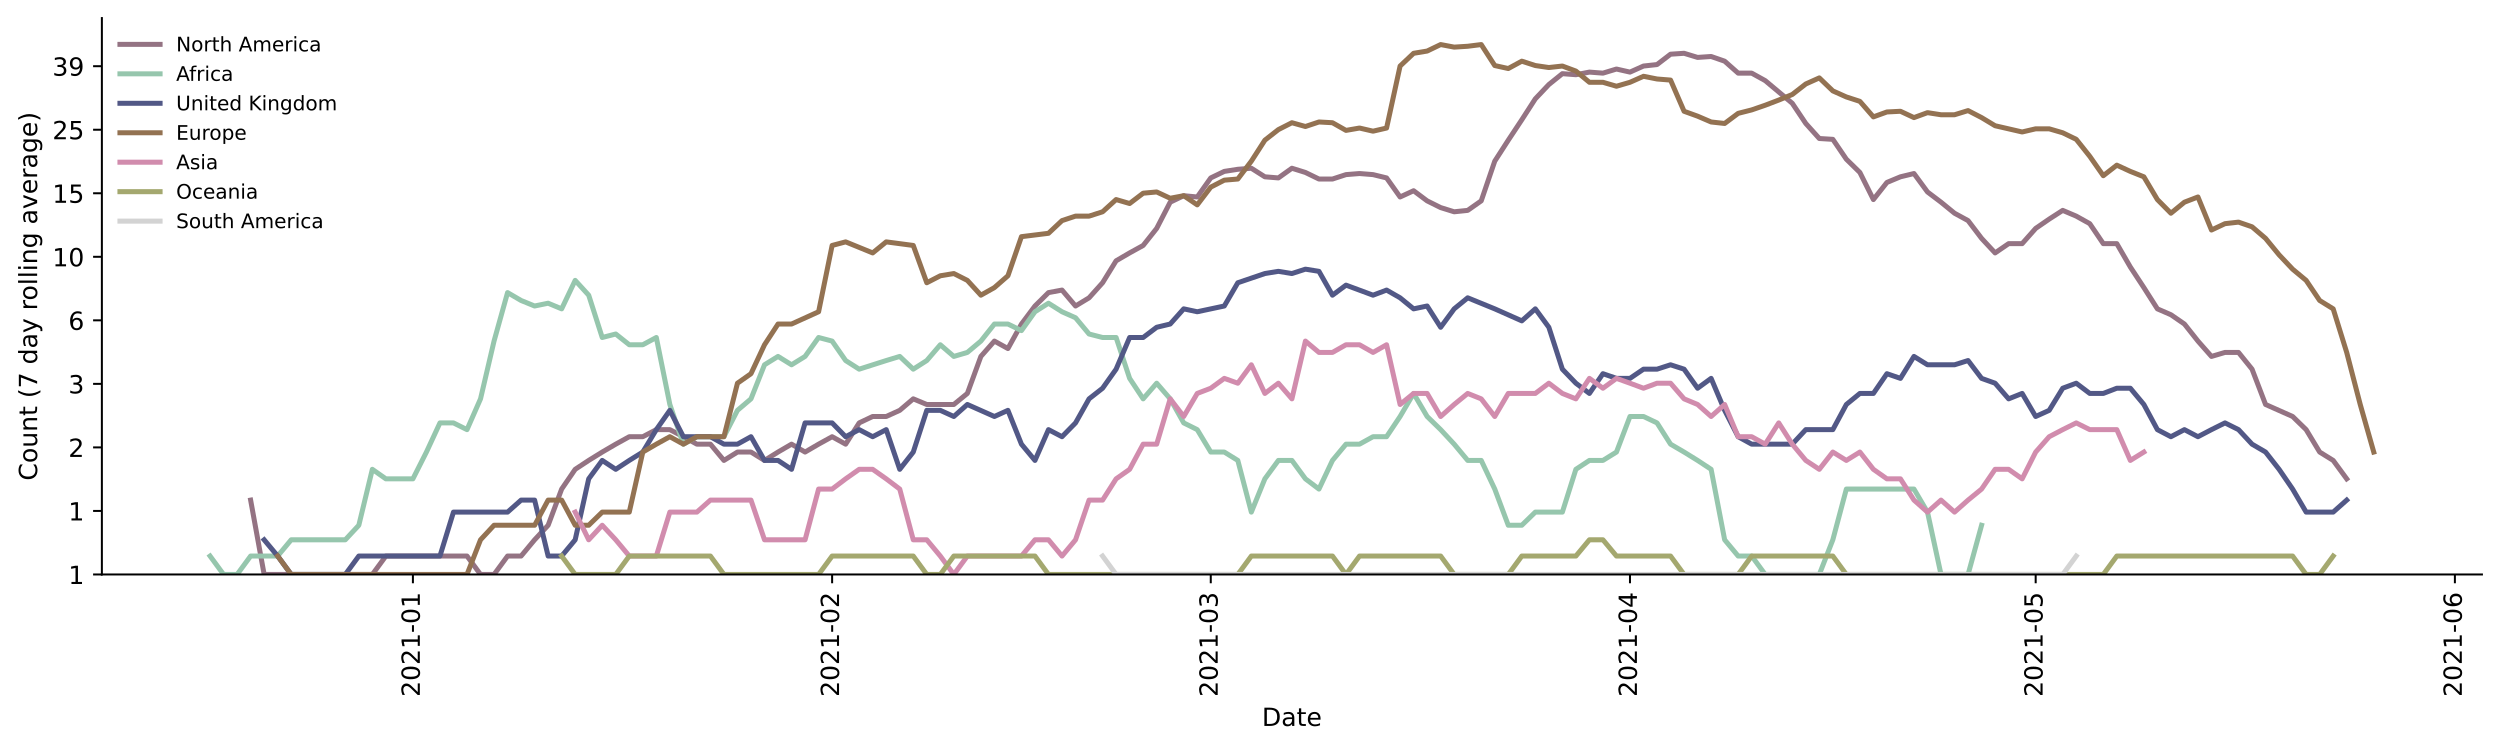 <?xml version="1.0" encoding="utf-8" standalone="no"?>
<!DOCTYPE svg PUBLIC "-//W3C//DTD SVG 1.1//EN"
  "http://www.w3.org/Graphics/SVG/1.1/DTD/svg11.dtd">
<!-- Created with matplotlib (https://matplotlib.org/) -->
<svg height="298.621pt" version="1.1" viewBox="0 0 996.403 298.621" width="996.403pt" xmlns="http://www.w3.org/2000/svg" xmlns:xlink="http://www.w3.org/1999/xlink">
 <defs>
  <style type="text/css">*{stroke-linecap:butt;stroke-linejoin:round;}</style>
 </defs>
 <g id="figure_1">
  <g id="patch_1">
   <path d="M 0 298.621 
L 996.403 298.621 
L 996.403 0 
L 0 0 
z
" style="fill:#ffffff;"/>
  </g>
  <g id="axes_1">
   <g id="patch_2">
    <path d="M 40.603 228.96 
L 989.203 228.96 
L 989.203 7.2 
L 40.603 7.2 
z
" style="fill:#ffffff;"/>
   </g>
   <g id="matplotlib.axis_1">
    <g id="xtick_1">
     <g id="line2d_1">
      <defs>
       <path d="M 0 0 
L 0 3.5 
" id="m16126cf7ef" style="stroke:#000000;stroke-width:0.8;"/>
      </defs>
      <g>
       <use style="stroke:#000000;stroke-width:0.8;" x="164.568" xlink:href="#m16126cf7ef" y="228.96"/>
      </g>
     </g>
     <g id="text_1">
      <!-- 2021-01 -->
      <g transform="translate(167.327 277.743)rotate(-90)scale(0.1 -0.1)">
       <defs>
        <path d="M 19.188 8.297 
L 53.609 8.297 
L 53.609 0 
L 7.328 0 
L 7.328 8.297 
Q 12.938 14.109 22.625 23.891 
Q 32.328 33.688 34.812 36.531 
Q 39.547 41.844 41.422 45.531 
Q 43.312 49.219 43.312 52.781 
Q 43.312 58.594 39.234 62.25 
Q 35.156 65.922 28.609 65.922 
Q 23.969 65.922 18.812 64.312 
Q 13.672 62.703 7.812 59.422 
L 7.812 69.391 
Q 13.766 71.781 18.938 73 
Q 24.125 74.219 28.422 74.219 
Q 39.75 74.219 46.484 68.547 
Q 53.219 62.891 53.219 53.422 
Q 53.219 48.922 51.531 44.891 
Q 49.859 40.875 45.406 35.406 
Q 44.188 33.984 37.641 27.219 
Q 31.109 20.453 19.188 8.297 
z
" id="DejaVuSans-50"/>
        <path d="M 31.781 66.406 
Q 24.172 66.406 20.328 58.906 
Q 16.5 51.422 16.5 36.375 
Q 16.5 21.391 20.328 13.891 
Q 24.172 6.391 31.781 6.391 
Q 39.453 6.391 43.281 13.891 
Q 47.125 21.391 47.125 36.375 
Q 47.125 51.422 43.281 58.906 
Q 39.453 66.406 31.781 66.406 
z
M 31.781 74.219 
Q 44.047 74.219 50.516 64.516 
Q 56.984 54.828 56.984 36.375 
Q 56.984 17.969 50.516 8.266 
Q 44.047 -1.422 31.781 -1.422 
Q 19.531 -1.422 13.062 8.266 
Q 6.594 17.969 6.594 36.375 
Q 6.594 54.828 13.062 64.516 
Q 19.531 74.219 31.781 74.219 
z
" id="DejaVuSans-48"/>
        <path d="M 12.406 8.297 
L 28.516 8.297 
L 28.516 63.922 
L 10.984 60.406 
L 10.984 69.391 
L 28.422 72.906 
L 38.281 72.906 
L 38.281 8.297 
L 54.391 8.297 
L 54.391 0 
L 12.406 0 
z
" id="DejaVuSans-49"/>
        <path d="M 4.891 31.391 
L 31.203 31.391 
L 31.203 23.391 
L 4.891 23.391 
z
" id="DejaVuSans-45"/>
       </defs>
       <use xlink:href="#DejaVuSans-50"/>
       <use x="63.623" xlink:href="#DejaVuSans-48"/>
       <use x="127.246" xlink:href="#DejaVuSans-50"/>
       <use x="190.869" xlink:href="#DejaVuSans-49"/>
       <use x="254.492" xlink:href="#DejaVuSans-45"/>
       <use x="290.576" xlink:href="#DejaVuSans-48"/>
       <use x="354.199" xlink:href="#DejaVuSans-49"/>
      </g>
     </g>
    </g>
    <g id="xtick_2">
     <g id="line2d_2">
      <g>
       <use style="stroke:#000000;stroke-width:0.8;" x="331.651" xlink:href="#m16126cf7ef" y="228.96"/>
      </g>
     </g>
     <g id="text_2">
      <!-- 2021-02 -->
      <g transform="translate(334.41 277.743)rotate(-90)scale(0.1 -0.1)">
       <use xlink:href="#DejaVuSans-50"/>
       <use x="63.623" xlink:href="#DejaVuSans-48"/>
       <use x="127.246" xlink:href="#DejaVuSans-50"/>
       <use x="190.869" xlink:href="#DejaVuSans-49"/>
       <use x="254.492" xlink:href="#DejaVuSans-45"/>
       <use x="290.576" xlink:href="#DejaVuSans-48"/>
       <use x="354.199" xlink:href="#DejaVuSans-50"/>
      </g>
     </g>
    </g>
    <g id="xtick_3">
     <g id="line2d_3">
      <g>
       <use style="stroke:#000000;stroke-width:0.8;" x="482.564" xlink:href="#m16126cf7ef" y="228.96"/>
      </g>
     </g>
     <g id="text_3">
      <!-- 2021-03 -->
      <g transform="translate(485.324 277.743)rotate(-90)scale(0.1 -0.1)">
       <defs>
        <path d="M 40.578 39.312 
Q 47.656 37.797 51.625 33 
Q 55.609 28.219 55.609 21.188 
Q 55.609 10.406 48.188 4.484 
Q 40.766 -1.422 27.094 -1.422 
Q 22.516 -1.422 17.656 -0.516 
Q 12.797 0.391 7.625 2.203 
L 7.625 11.719 
Q 11.719 9.328 16.594 8.109 
Q 21.484 6.891 26.812 6.891 
Q 36.078 6.891 40.938 10.547 
Q 45.797 14.203 45.797 21.188 
Q 45.797 27.641 41.281 31.266 
Q 36.766 34.906 28.719 34.906 
L 20.219 34.906 
L 20.219 43.016 
L 29.109 43.016 
Q 36.375 43.016 40.234 45.922 
Q 44.094 48.828 44.094 54.297 
Q 44.094 59.906 40.109 62.906 
Q 36.141 65.922 28.719 65.922 
Q 24.656 65.922 20.016 65.031 
Q 15.375 64.156 9.812 62.312 
L 9.812 71.094 
Q 15.438 72.656 20.344 73.438 
Q 25.25 74.219 29.594 74.219 
Q 40.828 74.219 47.359 69.109 
Q 53.906 64.016 53.906 55.328 
Q 53.906 49.266 50.438 45.094 
Q 46.969 40.922 40.578 39.312 
z
" id="DejaVuSans-51"/>
       </defs>
       <use xlink:href="#DejaVuSans-50"/>
       <use x="63.623" xlink:href="#DejaVuSans-48"/>
       <use x="127.246" xlink:href="#DejaVuSans-50"/>
       <use x="190.869" xlink:href="#DejaVuSans-49"/>
       <use x="254.492" xlink:href="#DejaVuSans-45"/>
       <use x="290.576" xlink:href="#DejaVuSans-48"/>
       <use x="354.199" xlink:href="#DejaVuSans-51"/>
      </g>
     </g>
    </g>
    <g id="xtick_4">
     <g id="line2d_4">
      <g>
       <use style="stroke:#000000;stroke-width:0.8;" x="649.647" xlink:href="#m16126cf7ef" y="228.96"/>
      </g>
     </g>
     <g id="text_4">
      <!-- 2021-04 -->
      <g transform="translate(652.407 277.743)rotate(-90)scale(0.1 -0.1)">
       <defs>
        <path d="M 37.797 64.312 
L 12.891 25.391 
L 37.797 25.391 
z
M 35.203 72.906 
L 47.609 72.906 
L 47.609 25.391 
L 58.016 25.391 
L 58.016 17.188 
L 47.609 17.188 
L 47.609 0 
L 37.797 0 
L 37.797 17.188 
L 4.891 17.188 
L 4.891 26.703 
z
" id="DejaVuSans-52"/>
       </defs>
       <use xlink:href="#DejaVuSans-50"/>
       <use x="63.623" xlink:href="#DejaVuSans-48"/>
       <use x="127.246" xlink:href="#DejaVuSans-50"/>
       <use x="190.869" xlink:href="#DejaVuSans-49"/>
       <use x="254.492" xlink:href="#DejaVuSans-45"/>
       <use x="290.576" xlink:href="#DejaVuSans-48"/>
       <use x="354.199" xlink:href="#DejaVuSans-52"/>
      </g>
     </g>
    </g>
    <g id="xtick_5">
     <g id="line2d_5">
      <g>
       <use style="stroke:#000000;stroke-width:0.8;" x="811.341" xlink:href="#m16126cf7ef" y="228.96"/>
      </g>
     </g>
     <g id="text_5">
      <!-- 2021-05 -->
      <g transform="translate(814.1 277.743)rotate(-90)scale(0.1 -0.1)">
       <defs>
        <path d="M 10.797 72.906 
L 49.516 72.906 
L 49.516 64.594 
L 19.828 64.594 
L 19.828 46.734 
Q 21.969 47.469 24.109 47.828 
Q 26.266 48.188 28.422 48.188 
Q 40.625 48.188 47.75 41.5 
Q 54.891 34.812 54.891 23.391 
Q 54.891 11.625 47.562 5.094 
Q 40.234 -1.422 26.906 -1.422 
Q 22.312 -1.422 17.547 -0.641 
Q 12.797 0.141 7.719 1.703 
L 7.719 11.625 
Q 12.109 9.234 16.797 8.062 
Q 21.484 6.891 26.703 6.891 
Q 35.156 6.891 40.078 11.328 
Q 45.016 15.766 45.016 23.391 
Q 45.016 31 40.078 35.438 
Q 35.156 39.891 26.703 39.891 
Q 22.75 39.891 18.812 39.016 
Q 14.891 38.141 10.797 36.281 
z
" id="DejaVuSans-53"/>
       </defs>
       <use xlink:href="#DejaVuSans-50"/>
       <use x="63.623" xlink:href="#DejaVuSans-48"/>
       <use x="127.246" xlink:href="#DejaVuSans-50"/>
       <use x="190.869" xlink:href="#DejaVuSans-49"/>
       <use x="254.492" xlink:href="#DejaVuSans-45"/>
       <use x="290.576" xlink:href="#DejaVuSans-48"/>
       <use x="354.199" xlink:href="#DejaVuSans-53"/>
      </g>
     </g>
    </g>
    <g id="xtick_6">
     <g id="line2d_6">
      <g>
       <use style="stroke:#000000;stroke-width:0.8;" x="978.424" xlink:href="#m16126cf7ef" y="228.96"/>
      </g>
     </g>
     <g id="text_6">
      <!-- 2021-06 -->
      <g transform="translate(981.183 277.743)rotate(-90)scale(0.1 -0.1)">
       <defs>
        <path d="M 33.016 40.375 
Q 26.375 40.375 22.484 35.828 
Q 18.609 31.297 18.609 23.391 
Q 18.609 15.531 22.484 10.953 
Q 26.375 6.391 33.016 6.391 
Q 39.656 6.391 43.531 10.953 
Q 47.406 15.531 47.406 23.391 
Q 47.406 31.297 43.531 35.828 
Q 39.656 40.375 33.016 40.375 
z
M 52.594 71.297 
L 52.594 62.312 
Q 48.875 64.062 45.094 64.984 
Q 41.312 65.922 37.594 65.922 
Q 27.828 65.922 22.672 59.328 
Q 17.531 52.734 16.797 39.406 
Q 19.672 43.656 24.016 45.922 
Q 28.375 48.188 33.594 48.188 
Q 44.578 48.188 50.953 41.516 
Q 57.328 34.859 57.328 23.391 
Q 57.328 12.156 50.688 5.359 
Q 44.047 -1.422 33.016 -1.422 
Q 20.359 -1.422 13.672 8.266 
Q 6.984 17.969 6.984 36.375 
Q 6.984 53.656 15.188 63.938 
Q 23.391 74.219 37.203 74.219 
Q 40.922 74.219 44.703 73.484 
Q 48.484 72.75 52.594 71.297 
z
" id="DejaVuSans-54"/>
       </defs>
       <use xlink:href="#DejaVuSans-50"/>
       <use x="63.623" xlink:href="#DejaVuSans-48"/>
       <use x="127.246" xlink:href="#DejaVuSans-50"/>
       <use x="190.869" xlink:href="#DejaVuSans-49"/>
       <use x="254.492" xlink:href="#DejaVuSans-45"/>
       <use x="290.576" xlink:href="#DejaVuSans-48"/>
       <use x="354.199" xlink:href="#DejaVuSans-54"/>
      </g>
     </g>
    </g>
    <g id="text_7">
     <!-- Date -->
     <g transform="translate(502.952 289.341)scale(0.1 -0.1)">
      <defs>
       <path d="M 19.672 64.797 
L 19.672 8.109 
L 31.594 8.109 
Q 46.688 8.109 53.688 14.938 
Q 60.688 21.781 60.688 36.531 
Q 60.688 51.172 53.688 57.984 
Q 46.688 64.797 31.594 64.797 
z
M 9.812 72.906 
L 30.078 72.906 
Q 51.266 72.906 61.172 64.094 
Q 71.094 55.281 71.094 36.531 
Q 71.094 17.672 61.125 8.828 
Q 51.172 0 30.078 0 
L 9.812 0 
z
" id="DejaVuSans-68"/>
       <path d="M 34.281 27.484 
Q 23.391 27.484 19.188 25 
Q 14.984 22.516 14.984 16.5 
Q 14.984 11.719 18.141 8.906 
Q 21.297 6.109 26.703 6.109 
Q 34.188 6.109 38.703 11.406 
Q 43.219 16.703 43.219 25.484 
L 43.219 27.484 
z
M 52.203 31.203 
L 52.203 0 
L 43.219 0 
L 43.219 8.297 
Q 40.141 3.328 35.547 0.953 
Q 30.953 -1.422 24.312 -1.422 
Q 15.922 -1.422 10.953 3.297 
Q 6 8.016 6 15.922 
Q 6 25.141 12.172 29.828 
Q 18.359 34.516 30.609 34.516 
L 43.219 34.516 
L 43.219 35.406 
Q 43.219 41.609 39.141 45 
Q 35.062 48.391 27.688 48.391 
Q 23 48.391 18.547 47.266 
Q 14.109 46.141 10.016 43.891 
L 10.016 52.203 
Q 14.938 54.109 19.578 55.047 
Q 24.219 56 28.609 56 
Q 40.484 56 46.344 49.844 
Q 52.203 43.703 52.203 31.203 
z
" id="DejaVuSans-97"/>
       <path d="M 18.312 70.219 
L 18.312 54.688 
L 36.812 54.688 
L 36.812 47.703 
L 18.312 47.703 
L 18.312 18.016 
Q 18.312 11.328 20.141 9.422 
Q 21.969 7.516 27.594 7.516 
L 36.812 7.516 
L 36.812 0 
L 27.594 0 
Q 17.188 0 13.234 3.875 
Q 9.281 7.766 9.281 18.016 
L 9.281 47.703 
L 2.688 47.703 
L 2.688 54.688 
L 9.281 54.688 
L 9.281 70.219 
z
" id="DejaVuSans-116"/>
       <path d="M 56.203 29.594 
L 56.203 25.203 
L 14.891 25.203 
Q 15.484 15.922 20.484 11.062 
Q 25.484 6.203 34.422 6.203 
Q 39.594 6.203 44.453 7.469 
Q 49.312 8.734 54.109 11.281 
L 54.109 2.781 
Q 49.266 0.734 44.188 -0.344 
Q 39.109 -1.422 33.891 -1.422 
Q 20.797 -1.422 13.156 6.188 
Q 5.516 13.812 5.516 26.812 
Q 5.516 40.234 12.766 48.109 
Q 20.016 56 32.328 56 
Q 43.359 56 49.781 48.891 
Q 56.203 41.797 56.203 29.594 
z
M 47.219 32.234 
Q 47.125 39.594 43.094 43.984 
Q 39.062 48.391 32.422 48.391 
Q 24.906 48.391 20.391 44.141 
Q 15.875 39.891 15.188 32.172 
z
" id="DejaVuSans-101"/>
      </defs>
      <use xlink:href="#DejaVuSans-68"/>
      <use x="77.002" xlink:href="#DejaVuSans-97"/>
      <use x="138.281" xlink:href="#DejaVuSans-116"/>
      <use x="177.49" xlink:href="#DejaVuSans-101"/>
     </g>
    </g>
   </g>
   <g id="matplotlib.axis_2">
    <g id="ytick_1">
     <g id="line2d_7">
      <defs>
       <path d="M 0 0 
L -3.5 0 
" id="mfec7cb61d9" style="stroke:#000000;stroke-width:0.8;"/>
      </defs>
      <g>
       <use style="stroke:#000000;stroke-width:0.8;" x="40.603" xlink:href="#mfec7cb61d9" y="228.96"/>
      </g>
     </g>
     <g id="text_8">
      <!-- 1 -->
      <g transform="translate(27.241 232.759)scale(0.1 -0.1)">
       <use xlink:href="#DejaVuSans-49"/>
      </g>
     </g>
    </g>
    <g id="ytick_2">
     <g id="line2d_8">
      <g>
       <use style="stroke:#000000;stroke-width:0.8;" x="40.603" xlink:href="#mfec7cb61d9" y="203.638"/>
      </g>
     </g>
     <g id="text_9">
      <!-- 1 -->
      <g transform="translate(27.241 207.437)scale(0.1 -0.1)">
       <use xlink:href="#DejaVuSans-49"/>
      </g>
     </g>
    </g>
    <g id="ytick_3">
     <g id="line2d_9">
      <g>
       <use style="stroke:#000000;stroke-width:0.8;" x="40.603" xlink:href="#mfec7cb61d9" y="178.316"/>
      </g>
     </g>
     <g id="text_10">
      <!-- 2 -->
      <g transform="translate(27.241 182.115)scale(0.1 -0.1)">
       <use xlink:href="#DejaVuSans-50"/>
      </g>
     </g>
    </g>
    <g id="ytick_4">
     <g id="line2d_10">
      <g>
       <use style="stroke:#000000;stroke-width:0.8;" x="40.603" xlink:href="#mfec7cb61d9" y="152.994"/>
      </g>
     </g>
     <g id="text_11">
      <!-- 3 -->
      <g transform="translate(27.241 156.793)scale(0.1 -0.1)">
       <use xlink:href="#DejaVuSans-51"/>
      </g>
     </g>
    </g>
    <g id="ytick_5">
     <g id="line2d_11">
      <g>
       <use style="stroke:#000000;stroke-width:0.8;" x="40.603" xlink:href="#mfec7cb61d9" y="127.672"/>
      </g>
     </g>
     <g id="text_12">
      <!-- 6 -->
      <g transform="translate(27.241 131.472)scale(0.1 -0.1)">
       <use xlink:href="#DejaVuSans-54"/>
      </g>
     </g>
    </g>
    <g id="ytick_6">
     <g id="line2d_12">
      <g>
       <use style="stroke:#000000;stroke-width:0.8;" x="40.603" xlink:href="#mfec7cb61d9" y="102.35"/>
      </g>
     </g>
     <g id="text_13">
      <!-- 10 -->
      <g transform="translate(20.878 106.15)scale(0.1 -0.1)">
       <use xlink:href="#DejaVuSans-49"/>
       <use x="63.623" xlink:href="#DejaVuSans-48"/>
      </g>
     </g>
    </g>
    <g id="ytick_7">
     <g id="line2d_13">
      <g>
       <use style="stroke:#000000;stroke-width:0.8;" x="40.603" xlink:href="#mfec7cb61d9" y="77.028"/>
      </g>
     </g>
     <g id="text_14">
      <!-- 15 -->
      <g transform="translate(20.878 80.828)scale(0.1 -0.1)">
       <use xlink:href="#DejaVuSans-49"/>
       <use x="63.623" xlink:href="#DejaVuSans-53"/>
      </g>
     </g>
    </g>
    <g id="ytick_8">
     <g id="line2d_14">
      <g>
       <use style="stroke:#000000;stroke-width:0.8;" x="40.603" xlink:href="#mfec7cb61d9" y="51.707"/>
      </g>
     </g>
     <g id="text_15">
      <!-- 25 -->
      <g transform="translate(20.878 55.506)scale(0.1 -0.1)">
       <use xlink:href="#DejaVuSans-50"/>
       <use x="63.623" xlink:href="#DejaVuSans-53"/>
      </g>
     </g>
    </g>
    <g id="ytick_9">
     <g id="line2d_15">
      <g>
       <use style="stroke:#000000;stroke-width:0.8;" x="40.603" xlink:href="#mfec7cb61d9" y="26.385"/>
      </g>
     </g>
     <g id="text_16">
      <!-- 39 -->
      <g transform="translate(20.878 30.184)scale(0.1 -0.1)">
       <defs>
        <path d="M 10.984 1.516 
L 10.984 10.5 
Q 14.703 8.734 18.5 7.812 
Q 22.312 6.891 25.984 6.891 
Q 35.75 6.891 40.891 13.453 
Q 46.047 20.016 46.781 33.406 
Q 43.953 29.203 39.594 26.953 
Q 35.25 24.703 29.984 24.703 
Q 19.047 24.703 12.672 31.312 
Q 6.297 37.938 6.297 49.422 
Q 6.297 60.641 12.938 67.422 
Q 19.578 74.219 30.609 74.219 
Q 43.266 74.219 49.922 64.516 
Q 56.594 54.828 56.594 36.375 
Q 56.594 19.141 48.406 8.859 
Q 40.234 -1.422 26.422 -1.422 
Q 22.703 -1.422 18.891 -0.688 
Q 15.094 0.047 10.984 1.516 
z
M 30.609 32.422 
Q 37.25 32.422 41.125 36.953 
Q 45.016 41.5 45.016 49.422 
Q 45.016 57.281 41.125 61.844 
Q 37.25 66.406 30.609 66.406 
Q 23.969 66.406 20.094 61.844 
Q 16.219 57.281 16.219 49.422 
Q 16.219 41.5 20.094 36.953 
Q 23.969 32.422 30.609 32.422 
z
" id="DejaVuSans-57"/>
       </defs>
       <use xlink:href="#DejaVuSans-51"/>
       <use x="63.623" xlink:href="#DejaVuSans-57"/>
      </g>
     </g>
    </g>
    <g id="text_17">
     <!-- Count (7 day rolling average) -->
     <g transform="translate(14.798 191.548)rotate(-90)scale(0.1 -0.1)">
      <defs>
       <path d="M 64.406 67.281 
L 64.406 56.891 
Q 59.422 61.531 53.781 63.812 
Q 48.141 66.109 41.797 66.109 
Q 29.297 66.109 22.656 58.469 
Q 16.016 50.828 16.016 36.375 
Q 16.016 21.969 22.656 14.328 
Q 29.297 6.688 41.797 6.688 
Q 48.141 6.688 53.781 8.984 
Q 59.422 11.281 64.406 15.922 
L 64.406 5.609 
Q 59.234 2.094 53.438 0.328 
Q 47.656 -1.422 41.219 -1.422 
Q 24.656 -1.422 15.125 8.703 
Q 5.609 18.844 5.609 36.375 
Q 5.609 53.953 15.125 64.078 
Q 24.656 74.219 41.219 74.219 
Q 47.75 74.219 53.531 72.484 
Q 59.328 70.75 64.406 67.281 
z
" id="DejaVuSans-67"/>
       <path d="M 30.609 48.391 
Q 23.391 48.391 19.188 42.75 
Q 14.984 37.109 14.984 27.297 
Q 14.984 17.484 19.156 11.844 
Q 23.344 6.203 30.609 6.203 
Q 37.797 6.203 41.984 11.859 
Q 46.188 17.531 46.188 27.297 
Q 46.188 37.016 41.984 42.703 
Q 37.797 48.391 30.609 48.391 
z
M 30.609 56 
Q 42.328 56 49.016 48.375 
Q 55.719 40.766 55.719 27.297 
Q 55.719 13.875 49.016 6.219 
Q 42.328 -1.422 30.609 -1.422 
Q 18.844 -1.422 12.172 6.219 
Q 5.516 13.875 5.516 27.297 
Q 5.516 40.766 12.172 48.375 
Q 18.844 56 30.609 56 
z
" id="DejaVuSans-111"/>
       <path d="M 8.5 21.578 
L 8.5 54.688 
L 17.484 54.688 
L 17.484 21.922 
Q 17.484 14.156 20.5 10.266 
Q 23.531 6.391 29.594 6.391 
Q 36.859 6.391 41.078 11.031 
Q 45.312 15.672 45.312 23.688 
L 45.312 54.688 
L 54.297 54.688 
L 54.297 0 
L 45.312 0 
L 45.312 8.406 
Q 42.047 3.422 37.719 1 
Q 33.406 -1.422 27.688 -1.422 
Q 18.266 -1.422 13.375 4.438 
Q 8.5 10.297 8.5 21.578 
z
M 31.109 56 
z
" id="DejaVuSans-117"/>
       <path d="M 54.891 33.016 
L 54.891 0 
L 45.906 0 
L 45.906 32.719 
Q 45.906 40.484 42.875 44.328 
Q 39.844 48.188 33.797 48.188 
Q 26.516 48.188 22.312 43.547 
Q 18.109 38.922 18.109 30.906 
L 18.109 0 
L 9.078 0 
L 9.078 54.688 
L 18.109 54.688 
L 18.109 46.188 
Q 21.344 51.125 25.703 53.562 
Q 30.078 56 35.797 56 
Q 45.219 56 50.047 50.172 
Q 54.891 44.344 54.891 33.016 
z
" id="DejaVuSans-110"/>
       <path id="DejaVuSans-32"/>
       <path d="M 31 75.875 
Q 24.469 64.656 21.281 53.656 
Q 18.109 42.672 18.109 31.391 
Q 18.109 20.125 21.312 9.062 
Q 24.516 -2 31 -13.188 
L 23.188 -13.188 
Q 15.875 -1.703 12.234 9.375 
Q 8.594 20.453 8.594 31.391 
Q 8.594 42.281 12.203 53.312 
Q 15.828 64.359 23.188 75.875 
z
" id="DejaVuSans-40"/>
       <path d="M 8.203 72.906 
L 55.078 72.906 
L 55.078 68.703 
L 28.609 0 
L 18.312 0 
L 43.219 64.594 
L 8.203 64.594 
z
" id="DejaVuSans-55"/>
       <path d="M 45.406 46.391 
L 45.406 75.984 
L 54.391 75.984 
L 54.391 0 
L 45.406 0 
L 45.406 8.203 
Q 42.578 3.328 38.25 0.953 
Q 33.938 -1.422 27.875 -1.422 
Q 17.969 -1.422 11.734 6.484 
Q 5.516 14.406 5.516 27.297 
Q 5.516 40.188 11.734 48.094 
Q 17.969 56 27.875 56 
Q 33.938 56 38.25 53.625 
Q 42.578 51.266 45.406 46.391 
z
M 14.797 27.297 
Q 14.797 17.391 18.875 11.75 
Q 22.953 6.109 30.078 6.109 
Q 37.203 6.109 41.297 11.75 
Q 45.406 17.391 45.406 27.297 
Q 45.406 37.203 41.297 42.844 
Q 37.203 48.484 30.078 48.484 
Q 22.953 48.484 18.875 42.844 
Q 14.797 37.203 14.797 27.297 
z
" id="DejaVuSans-100"/>
       <path d="M 32.172 -5.078 
Q 28.375 -14.844 24.75 -17.812 
Q 21.141 -20.797 15.094 -20.797 
L 7.906 -20.797 
L 7.906 -13.281 
L 13.188 -13.281 
Q 16.891 -13.281 18.938 -11.516 
Q 21 -9.766 23.484 -3.219 
L 25.094 0.875 
L 2.984 54.688 
L 12.5 54.688 
L 29.594 11.922 
L 46.688 54.688 
L 56.203 54.688 
z
" id="DejaVuSans-121"/>
       <path d="M 41.109 46.297 
Q 39.594 47.172 37.812 47.578 
Q 36.031 48 33.891 48 
Q 26.266 48 22.188 43.047 
Q 18.109 38.094 18.109 28.812 
L 18.109 0 
L 9.078 0 
L 9.078 54.688 
L 18.109 54.688 
L 18.109 46.188 
Q 20.953 51.172 25.484 53.578 
Q 30.031 56 36.531 56 
Q 37.453 56 38.578 55.875 
Q 39.703 55.766 41.062 55.516 
z
" id="DejaVuSans-114"/>
       <path d="M 9.422 75.984 
L 18.406 75.984 
L 18.406 0 
L 9.422 0 
z
" id="DejaVuSans-108"/>
       <path d="M 9.422 54.688 
L 18.406 54.688 
L 18.406 0 
L 9.422 0 
z
M 9.422 75.984 
L 18.406 75.984 
L 18.406 64.594 
L 9.422 64.594 
z
" id="DejaVuSans-105"/>
       <path d="M 45.406 27.984 
Q 45.406 37.75 41.375 43.109 
Q 37.359 48.484 30.078 48.484 
Q 22.859 48.484 18.828 43.109 
Q 14.797 37.75 14.797 27.984 
Q 14.797 18.266 18.828 12.891 
Q 22.859 7.516 30.078 7.516 
Q 37.359 7.516 41.375 12.891 
Q 45.406 18.266 45.406 27.984 
z
M 54.391 6.781 
Q 54.391 -7.172 48.188 -13.984 
Q 42 -20.797 29.203 -20.797 
Q 24.469 -20.797 20.266 -20.094 
Q 16.062 -19.391 12.109 -17.922 
L 12.109 -9.188 
Q 16.062 -11.328 19.922 -12.344 
Q 23.781 -13.375 27.781 -13.375 
Q 36.625 -13.375 41.016 -8.766 
Q 45.406 -4.156 45.406 5.172 
L 45.406 9.625 
Q 42.625 4.781 38.281 2.391 
Q 33.938 0 27.875 0 
Q 17.828 0 11.672 7.656 
Q 5.516 15.328 5.516 27.984 
Q 5.516 40.672 11.672 48.328 
Q 17.828 56 27.875 56 
Q 33.938 56 38.281 53.609 
Q 42.625 51.219 45.406 46.391 
L 45.406 54.688 
L 54.391 54.688 
z
" id="DejaVuSans-103"/>
       <path d="M 2.984 54.688 
L 12.5 54.688 
L 29.594 8.797 
L 46.688 54.688 
L 56.203 54.688 
L 35.688 0 
L 23.484 0 
z
" id="DejaVuSans-118"/>
       <path d="M 8.016 75.875 
L 15.828 75.875 
Q 23.141 64.359 26.781 53.312 
Q 30.422 42.281 30.422 31.391 
Q 30.422 20.453 26.781 9.375 
Q 23.141 -1.703 15.828 -13.188 
L 8.016 -13.188 
Q 14.5 -2 17.703 9.062 
Q 20.906 20.125 20.906 31.391 
Q 20.906 42.672 17.703 53.656 
Q 14.5 64.656 8.016 75.875 
z
" id="DejaVuSans-41"/>
      </defs>
      <use xlink:href="#DejaVuSans-67"/>
      <use x="69.824" xlink:href="#DejaVuSans-111"/>
      <use x="131.006" xlink:href="#DejaVuSans-117"/>
      <use x="194.385" xlink:href="#DejaVuSans-110"/>
      <use x="257.764" xlink:href="#DejaVuSans-116"/>
      <use x="296.973" xlink:href="#DejaVuSans-32"/>
      <use x="328.76" xlink:href="#DejaVuSans-40"/>
      <use x="367.773" xlink:href="#DejaVuSans-55"/>
      <use x="431.396" xlink:href="#DejaVuSans-32"/>
      <use x="463.184" xlink:href="#DejaVuSans-100"/>
      <use x="526.66" xlink:href="#DejaVuSans-97"/>
      <use x="587.939" xlink:href="#DejaVuSans-121"/>
      <use x="647.119" xlink:href="#DejaVuSans-32"/>
      <use x="678.906" xlink:href="#DejaVuSans-114"/>
      <use x="717.77" xlink:href="#DejaVuSans-111"/>
      <use x="778.951" xlink:href="#DejaVuSans-108"/>
      <use x="806.734" xlink:href="#DejaVuSans-108"/>
      <use x="834.518" xlink:href="#DejaVuSans-105"/>
      <use x="862.301" xlink:href="#DejaVuSans-110"/>
      <use x="925.68" xlink:href="#DejaVuSans-103"/>
      <use x="989.156" xlink:href="#DejaVuSans-32"/>
      <use x="1020.943" xlink:href="#DejaVuSans-97"/>
      <use x="1082.223" xlink:href="#DejaVuSans-118"/>
      <use x="1141.402" xlink:href="#DejaVuSans-101"/>
      <use x="1202.926" xlink:href="#DejaVuSans-114"/>
      <use x="1244.039" xlink:href="#DejaVuSans-97"/>
      <use x="1305.318" xlink:href="#DejaVuSans-103"/>
      <use x="1368.795" xlink:href="#DejaVuSans-101"/>
      <use x="1430.318" xlink:href="#DejaVuSans-41"/>
     </g>
    </g>
   </g>
   <g id="line2d_16">
    <path clip-path="url(#p68cb5bc447)" d="M 99.891 199.323 
L 105.28 228.96 
L 148.399 228.96 
L 153.788 221.618 
L 186.127 221.618 
L 191.517 228.96 
L 196.907 228.96 
L 202.296 221.618 
L 207.686 221.618 
L 213.076 215.141 
L 218.466 209.348 
L 223.855 194.922 
L 229.245 187.053 
L 234.635 183.504 
L 240.025 180.171 
L 245.414 177.028 
L 250.804 174.055 
L 256.194 174.055 
L 261.584 171.235 
L 266.974 171.235 
L 272.363 174.055 
L 277.753 177.028 
L 283.143 177.028 
L 288.533 183.504 
L 293.922 180.171 
L 299.312 180.171 
L 304.702 183.504 
L 310.092 180.171 
L 315.482 177.028 
L 320.871 180.171 
L 326.261 177.028 
L 331.651 174.055 
L 337.041 177.028 
L 342.43 168.552 
L 347.82 165.994 
L 353.21 165.994 
L 358.6 163.55 
L 363.989 158.965 
L 369.379 161.21 
L 380.159 161.21 
L 385.549 156.808 
L 390.938 142.058 
L 396.328 135.942 
L 401.718 138.915 
L 407.108 129.145 
L 412.497 121.962 
L 417.887 116.62 
L 423.277 115.611 
L 428.667 121.962 
L 434.057 118.695 
L 439.446 112.691 
L 444.836 103.944 
L 450.226 100.801 
L 455.616 97.828 
L 461.005 91.031 
L 466.395 80.582 
L 471.785 78 
L 477.175 78.507 
L 482.564 70.91 
L 487.954 68.312 
L 493.344 67.472 
L 498.734 67.057 
L 504.124 70.469 
L 509.513 70.91 
L 514.903 67.057 
L 520.293 68.737 
L 525.683 71.355 
L 531.072 71.355 
L 536.462 69.596 
L 541.852 69.164 
L 547.242 69.596 
L 552.632 70.91 
L 558.021 78.507 
L 563.411 76.018 
L 568.801 80.056 
L 574.191 82.738 
L 579.58 84.413 
L 584.97 83.849 
L 590.36 80.056 
L 595.75 64.237 
L 601.139 55.873 
L 606.529 47.736 
L 611.919 39.384 
L 617.309 33.691 
L 622.699 29.359 
L 628.088 29.777 
L 633.478 28.738 
L 638.868 29.151 
L 644.258 27.516 
L 649.647 28.738 
L 655.037 26.321 
L 660.427 25.732 
L 665.817 21.602 
L 671.207 21.241 
L 676.596 22.883 
L 681.986 22.514 
L 687.376 24.384 
L 692.766 29.151 
L 698.155 29.151 
L 703.545 32.136 
L 714.325 41.162 
L 719.714 49.21 
L 725.104 55.203 
L 730.494 55.537 
L 735.884 63.457 
L 741.274 68.737 
L 746.663 79.534 
L 752.053 72.713 
L 757.443 70.469 
L 762.833 69.164 
L 768.222 76.507 
L 773.612 80.582 
L 779.002 84.983 
L 784.392 87.924 
L 789.782 95.008 
L 795.171 100.801 
L 800.561 97.11 
L 805.951 97.11 
L 811.341 91.031 
L 816.73 87.323 
L 822.12 83.849 
L 827.51 86.141 
L 832.9 89.146 
L 838.289 97.11 
L 843.679 97.11 
L 849.069 106.425 
L 854.459 114.62 
L 859.849 123.096 
L 865.238 125.436 
L 870.628 129.145 
L 876.018 135.942 
L 881.408 142.058 
L 886.797 140.464 
L 892.187 140.464 
L 897.577 147.137 
L 902.967 161.21 
L 913.746 165.994 
L 919.136 171.235 
L 924.526 180.171 
L 929.916 183.504 
L 935.305 190.847 
L 935.305 190.847 
" style="fill:none;stroke:#947383;stroke-linecap:square;stroke-width:2;"/>
   </g>
   <g id="line2d_17">
    <path clip-path="url(#p68cb5bc447)" d="M 83.721 221.618 
L 89.111 228.96 
L 94.501 228.96 
L 99.891 221.618 
L 110.67 221.618 
L 116.06 215.141 
L 137.619 215.141 
L 143.009 209.348 
L 148.399 187.053 
L 153.788 190.847 
L 164.568 190.847 
L 169.958 180.171 
L 175.347 168.552 
L 180.737 168.552 
L 186.127 171.235 
L 191.517 158.965 
L 196.907 135.942 
L 202.296 116.62 
L 207.686 119.763 
L 213.076 121.962 
L 218.466 120.852 
L 223.855 123.096 
L 229.245 111.751 
L 234.635 117.648 
L 240.025 134.513 
L 245.414 133.121 
L 250.804 137.408 
L 256.194 137.408 
L 261.584 134.513 
L 266.974 161.21 
L 272.363 177.028 
L 277.753 174.055 
L 288.533 174.055 
L 293.922 163.55 
L 299.312 158.965 
L 304.702 145.391 
L 310.092 142.058 
L 315.482 145.391 
L 320.871 142.058 
L 326.261 134.513 
L 331.651 135.942 
L 337.041 143.699 
L 342.43 147.137 
L 353.21 143.699 
L 358.6 142.058 
L 363.989 147.137 
L 369.379 143.699 
L 374.769 137.408 
L 380.159 142.058 
L 385.549 140.464 
L 390.938 135.942 
L 396.328 129.145 
L 401.718 129.145 
L 407.108 131.764 
L 412.497 124.254 
L 417.887 120.852 
L 423.277 124.254 
L 428.667 126.645 
L 434.057 133.121 
L 439.446 134.513 
L 444.836 134.513 
L 450.226 150.804 
L 455.616 158.965 
L 461.005 152.733 
L 466.395 158.965 
L 471.785 168.552 
L 477.175 171.235 
L 482.564 180.171 
L 487.954 180.171 
L 493.344 183.504 
L 498.734 204.107 
L 504.124 190.847 
L 509.513 183.504 
L 514.903 183.504 
L 520.293 190.847 
L 525.683 194.922 
L 531.072 183.504 
L 536.462 177.028 
L 541.852 177.028 
L 547.242 174.055 
L 552.632 174.055 
L 558.021 165.994 
L 563.411 156.808 
L 568.801 165.994 
L 574.191 171.235 
L 579.58 177.028 
L 584.97 183.504 
L 590.36 183.504 
L 595.75 194.922 
L 601.139 209.348 
L 606.529 209.348 
L 611.919 204.107 
L 622.699 204.107 
L 628.088 187.053 
L 633.478 183.504 
L 638.868 183.504 
L 644.258 180.171 
L 649.647 165.994 
L 655.037 165.994 
L 660.427 168.552 
L 665.817 177.028 
L 671.207 180.171 
L 676.596 183.504 
L 681.986 187.053 
L 687.376 215.141 
L 692.766 221.618 
L 698.155 221.618 
L 703.545 228.96 
L 725.104 228.96 
L 730.494 215.141 
L 735.884 194.922 
L 762.833 194.922 
L 768.222 204.107 
L 773.612 228.96 
L 784.392 228.96 
L 789.782 209.348 
L 789.782 209.348 
" style="fill:none;stroke:#96c6ad;stroke-linecap:square;stroke-width:2;"/>
   </g>
   <g id="line2d_18">
    <path clip-path="url(#p68cb5bc447)" d="M 105.28 215.141 
L 110.67 221.618 
L 116.06 228.96 
L 137.619 228.96 
L 143.009 221.618 
L 175.347 221.618 
L 180.737 204.107 
L 202.296 204.107 
L 207.686 199.323 
L 213.076 199.323 
L 218.466 221.618 
L 223.855 221.618 
L 229.245 215.141 
L 234.635 190.847 
L 240.025 183.504 
L 245.414 187.053 
L 250.804 183.504 
L 256.194 180.171 
L 261.584 171.235 
L 266.974 163.55 
L 272.363 174.055 
L 283.143 174.055 
L 288.533 177.028 
L 293.922 177.028 
L 299.312 174.055 
L 304.702 183.504 
L 310.092 183.504 
L 315.482 187.053 
L 320.871 168.552 
L 331.651 168.552 
L 337.041 174.055 
L 342.43 171.235 
L 347.82 174.055 
L 353.21 171.235 
L 358.6 187.053 
L 363.989 180.171 
L 369.379 163.55 
L 374.769 163.55 
L 380.159 165.994 
L 385.549 161.21 
L 396.328 165.994 
L 401.718 163.55 
L 407.108 177.028 
L 412.497 183.504 
L 417.887 171.235 
L 423.277 174.055 
L 428.667 168.552 
L 434.057 158.965 
L 439.446 154.733 
L 444.836 147.137 
L 450.226 134.513 
L 455.616 134.513 
L 461.005 130.439 
L 466.395 129.145 
L 471.785 123.096 
L 477.175 124.254 
L 487.954 121.962 
L 493.344 112.691 
L 504.124 109.024 
L 509.513 108.144 
L 514.903 109.024 
L 520.293 107.278 
L 525.683 108.144 
L 531.072 117.648 
L 536.462 113.647 
L 547.242 117.648 
L 552.632 115.611 
L 558.021 118.695 
L 563.411 123.096 
L 568.801 121.962 
L 574.191 130.439 
L 579.58 123.096 
L 584.97 118.695 
L 595.75 123.096 
L 606.529 127.881 
L 611.919 123.096 
L 617.309 130.439 
L 622.699 147.137 
L 628.088 152.733 
L 633.478 156.808 
L 638.868 148.94 
L 644.258 150.804 
L 649.647 150.804 
L 655.037 147.137 
L 660.427 147.137 
L 665.817 145.391 
L 671.207 147.137 
L 676.596 154.733 
L 681.986 150.804 
L 687.376 163.55 
L 692.766 174.055 
L 698.155 177.028 
L 714.325 177.028 
L 719.714 171.235 
L 730.494 171.235 
L 735.884 161.21 
L 741.274 156.808 
L 746.663 156.808 
L 752.053 148.94 
L 757.443 150.804 
L 762.833 142.058 
L 768.222 145.391 
L 779.002 145.391 
L 784.392 143.699 
L 789.782 150.804 
L 795.171 152.733 
L 800.561 158.965 
L 805.951 156.808 
L 811.341 165.994 
L 816.73 163.55 
L 822.12 154.733 
L 827.51 152.733 
L 832.9 156.808 
L 838.289 156.808 
L 843.679 154.733 
L 849.069 154.733 
L 854.459 161.21 
L 859.849 171.235 
L 865.238 174.055 
L 870.628 171.235 
L 876.018 174.055 
L 881.408 171.235 
L 886.797 168.552 
L 892.187 171.235 
L 897.577 177.028 
L 902.967 180.171 
L 908.357 187.053 
L 913.746 194.922 
L 919.136 204.107 
L 929.916 204.107 
L 935.305 199.323 
L 935.305 199.323 
" style="fill:none;stroke:#525886;stroke-linecap:square;stroke-width:2;"/>
   </g>
   <g id="line2d_19">
    <path clip-path="url(#p68cb5bc447)" d="M 110.67 221.618 
L 116.06 228.96 
L 186.127 228.96 
L 191.517 215.141 
L 196.907 209.348 
L 213.076 209.348 
L 218.466 199.323 
L 223.855 199.323 
L 229.245 209.348 
L 234.635 209.348 
L 240.025 204.107 
L 250.804 204.107 
L 256.194 180.171 
L 261.584 177.028 
L 266.974 174.055 
L 272.363 177.028 
L 277.753 174.055 
L 288.533 174.055 
L 293.922 152.733 
L 299.312 148.94 
L 304.702 137.408 
L 310.092 129.145 
L 315.482 129.145 
L 326.261 124.254 
L 331.651 97.828 
L 337.041 96.4 
L 347.82 100.801 
L 353.21 96.4 
L 363.989 97.828 
L 369.379 112.691 
L 374.769 109.918 
L 380.159 109.024 
L 385.549 111.751 
L 390.938 117.648 
L 396.328 114.62 
L 401.718 109.918 
L 407.108 94.325 
L 417.887 92.984 
L 423.277 87.924 
L 428.667 86.141 
L 434.057 86.141 
L 439.446 84.413 
L 444.836 79.534 
L 450.226 81.113 
L 455.616 77 
L 461.005 76.507 
L 466.395 79.018 
L 471.785 78 
L 477.175 81.649 
L 482.564 74.577 
L 487.954 71.804 
L 493.344 71.355 
L 498.734 64.237 
L 504.124 55.873 
L 509.513 51.654 
L 514.903 48.912 
L 520.293 50.418 
L 525.683 48.615 
L 531.072 48.912 
L 536.462 51.967 
L 541.852 51.033 
L 547.242 52.282 
L 552.632 51.033 
L 558.021 26.321 
L 563.411 21.241 
L 568.801 20.35 
L 574.191 17.76 
L 579.58 18.781 
L 584.97 18.439 
L 590.36 17.76 
L 595.75 26.124 
L 601.139 27.315 
L 606.529 24.384 
L 611.919 26.124 
L 617.309 26.915 
L 622.699 26.321 
L 628.088 28.328 
L 633.478 32.797 
L 638.868 32.797 
L 644.258 34.371 
L 649.647 32.797 
L 655.037 30.411 
L 660.427 31.482 
L 665.817 31.917 
L 671.207 44.351 
L 676.596 46.3 
L 681.986 48.615 
L 687.376 49.21 
L 692.766 45.178 
L 698.155 43.806 
L 703.545 41.942 
L 708.935 39.886 
L 714.325 37.662 
L 719.714 33.466 
L 725.104 31.051 
L 730.494 36.227 
L 735.884 38.64 
L 741.274 40.393 
L 746.663 46.584 
L 752.053 44.625 
L 757.443 44.351 
L 762.833 46.87 
L 768.222 44.901 
L 773.612 45.736 
L 779.002 45.736 
L 784.392 44.078 
L 789.782 46.87 
L 795.171 50.114 
L 805.951 52.599 
L 811.341 51.342 
L 816.73 51.342 
L 822.12 52.918 
L 827.51 55.537 
L 832.9 62.308 
L 838.289 70.03 
L 843.679 65.831 
L 849.069 68.312 
L 854.459 70.469 
L 859.849 79.534 
L 865.238 84.983 
L 870.628 80.582 
L 876.018 78.507 
L 881.408 91.675 
L 886.797 89.146 
L 892.187 88.532 
L 897.577 90.396 
L 902.967 95.008 
L 908.357 101.57 
L 913.746 107.278 
L 919.136 111.751 
L 924.526 119.763 
L 929.916 123.096 
L 935.305 140.464 
L 940.695 161.21 
L 946.085 180.171 
L 946.085 180.171 
" style="fill:none;stroke:#937252;stroke-linecap:square;stroke-width:2;"/>
   </g>
   <g id="line2d_20">
    <path clip-path="url(#p68cb5bc447)" d="M 229.245 204.107 
L 234.635 215.141 
L 240.025 209.348 
L 245.414 215.141 
L 250.804 221.618 
L 256.194 221.618 
L 261.584 221.618 
L 266.974 204.107 
L 272.363 204.107 
L 277.753 204.107 
L 283.143 199.323 
L 288.533 199.323 
L 293.922 199.323 
L 299.312 199.323 
L 304.702 215.141 
L 310.092 215.141 
L 315.482 215.141 
L 320.871 215.141 
L 326.261 194.922 
L 331.651 194.922 
L 337.041 190.847 
L 342.43 187.053 
L 347.82 187.053 
L 353.21 190.847 
L 358.6 194.922 
L 363.989 215.141 
L 369.379 215.141 
L 374.769 221.618 
L 380.159 228.96 
L 385.549 221.618 
L 390.938 221.618 
L 396.328 221.618 
L 401.718 221.618 
L 407.108 221.618 
L 412.497 215.141 
L 417.887 215.141 
L 423.277 221.618 
L 428.667 215.141 
L 434.057 199.323 
L 439.446 199.323 
L 444.836 190.847 
L 450.226 187.053 
L 455.616 177.028 
L 461.005 177.028 
L 466.395 158.965 
L 471.785 165.994 
L 477.175 156.808 
L 482.564 154.733 
L 487.954 150.804 
L 493.344 152.733 
L 498.734 145.391 
L 504.124 156.808 
L 509.513 152.733 
L 514.903 158.965 
L 520.293 135.942 
L 525.683 140.464 
L 531.072 140.464 
L 536.462 137.408 
L 541.852 137.408 
L 547.242 140.464 
L 552.632 137.408 
L 558.021 161.21 
L 563.411 156.808 
L 568.801 156.808 
L 574.191 165.994 
L 579.58 161.21 
L 584.97 156.808 
L 590.36 158.965 
L 595.75 165.994 
L 601.139 156.808 
L 606.529 156.808 
L 611.919 156.808 
L 617.309 152.733 
L 622.699 156.808 
L 628.088 158.965 
L 633.478 150.804 
L 638.868 154.733 
L 644.258 150.804 
L 649.647 152.733 
L 655.037 154.733 
L 660.427 152.733 
L 665.817 152.733 
L 671.207 158.965 
L 676.596 161.21 
L 681.986 165.994 
L 687.376 161.21 
L 692.766 174.055 
L 698.155 174.055 
L 703.545 177.028 
L 708.935 168.552 
L 714.325 177.028 
L 719.714 183.504 
L 725.104 187.053 
L 730.494 180.171 
L 735.884 183.504 
L 741.274 180.171 
L 746.663 187.053 
L 752.053 190.847 
L 757.443 190.847 
L 762.833 199.323 
L 768.222 204.107 
L 773.612 199.323 
L 779.002 204.107 
L 784.392 199.323 
L 789.782 194.922 
L 795.171 187.053 
L 800.561 187.053 
L 805.951 190.847 
L 811.341 180.171 
L 816.73 174.055 
L 822.12 171.235 
L 827.51 168.552 
L 832.9 171.235 
L 838.289 171.235 
L 843.679 171.235 
L 849.069 183.504 
L 854.459 180.171 
" style="fill:none;stroke:#d18cad;stroke-linecap:square;stroke-width:2;"/>
   </g>
   <g id="line2d_21">
    <path clip-path="url(#p68cb5bc447)" d="M 223.855 221.618 
L 229.245 228.96 
L 245.414 228.96 
L 250.804 221.618 
L 283.143 221.618 
L 288.533 228.96 
L 326.261 228.96 
L 331.651 221.618 
L 363.989 221.618 
L 369.379 228.96 
L 374.769 228.96 
L 380.159 221.618 
L 412.497 221.618 
L 417.887 228.96 
L 493.344 228.96 
L 498.734 221.618 
L 531.072 221.618 
L 536.462 228.96 
L 541.852 221.618 
L 574.191 221.618 
L 579.58 228.96 
L 601.139 228.96 
L 606.529 221.618 
L 628.088 221.618 
L 633.478 215.141 
L 638.868 215.141 
L 644.258 221.618 
L 665.817 221.618 
L 671.207 228.96 
L 692.766 228.96 
L 698.155 221.618 
L 730.494 221.618 
L 735.884 228.96 
L 838.289 228.96 
L 843.679 221.618 
L 913.746 221.618 
L 919.136 228.96 
L 924.526 228.96 
L 929.916 221.618 
L 929.916 221.618 
" style="fill:none;stroke:#a4a86f;stroke-linecap:square;stroke-width:2;"/>
   </g>
   <g id="line2d_22">
    <path clip-path="url(#p68cb5bc447)" d="M 439.446 221.618 
L 444.836 228.96 
L 450.226 228.96 
L 455.616 228.96 
L 461.005 228.96 
L 466.395 228.96 
L 471.785 228.96 
L 477.175 228.96 
L 482.564 228.96 
L 487.954 228.96 
L 493.344 228.96 
L 498.734 228.96 
L 504.124 228.96 
L 509.513 228.96 
L 514.903 228.96 
L 520.293 228.96 
L 525.683 228.96 
L 531.072 228.96 
L 536.462 228.96 
L 541.852 228.96 
L 547.242 228.96 
L 552.632 228.96 
L 558.021 228.96 
L 563.411 228.96 
L 568.801 228.96 
L 574.191 228.96 
L 579.58 228.96 
L 584.97 228.96 
L 590.36 228.96 
L 595.75 228.96 
L 601.139 228.96 
L 606.529 228.96 
L 611.919 228.96 
L 617.309 228.96 
L 622.699 228.96 
L 628.088 228.96 
L 633.478 228.96 
L 638.868 228.96 
L 644.258 228.96 
L 649.647 228.96 
L 655.037 228.96 
L 660.427 228.96 
L 665.817 228.96 
L 671.207 228.96 
L 676.596 228.96 
L 681.986 228.96 
L 687.376 228.96 
L 692.766 228.96 
L 698.155 228.96 
L 703.545 228.96 
L 708.935 228.96 
L 714.325 228.96 
L 719.714 228.96 
L 725.104 228.96 
L 730.494 228.96 
L 735.884 228.96 
L 741.274 228.96 
L 746.663 228.96 
L 752.053 228.96 
L 757.443 228.96 
L 762.833 228.96 
L 768.222 228.96 
L 773.612 228.96 
L 779.002 228.96 
L 784.392 228.96 
L 789.782 228.96 
L 795.171 228.96 
L 800.561 228.96 
L 805.951 228.96 
L 811.341 228.96 
L 816.73 228.96 
L 822.12 228.96 
L 827.51 221.618 
" style="fill:none;stroke:#d3d3d3;stroke-linecap:square;stroke-width:2;"/>
   </g>
   <g id="patch_3">
    <path d="M 40.603 228.96 
L 40.603 7.2 
" style="fill:none;stroke:#000000;stroke-linecap:square;stroke-linejoin:miter;stroke-width:0.8;"/>
   </g>
   <g id="patch_4">
    <path d="M 40.603 228.96 
L 989.203 228.96 
" style="fill:none;stroke:#000000;stroke-linecap:square;stroke-linejoin:miter;stroke-width:0.8;"/>
   </g>
   <g id="legend_1">
    <g id="line2d_23">
     <path d="M 47.803 17.679 
L 63.803 17.679 
" style="fill:none;stroke:#947383;stroke-linecap:square;stroke-width:2;"/>
    </g>
    <g id="line2d_24"/>
    <g id="text_18">
     <!-- North America -->
     <g transform="translate(70.203 20.479)scale(0.08 -0.08)">
      <defs>
       <path d="M 9.812 72.906 
L 23.094 72.906 
L 55.422 11.922 
L 55.422 72.906 
L 64.984 72.906 
L 64.984 0 
L 51.703 0 
L 19.391 60.984 
L 19.391 0 
L 9.812 0 
z
" id="DejaVuSans-78"/>
       <path d="M 54.891 33.016 
L 54.891 0 
L 45.906 0 
L 45.906 32.719 
Q 45.906 40.484 42.875 44.328 
Q 39.844 48.188 33.797 48.188 
Q 26.516 48.188 22.312 43.547 
Q 18.109 38.922 18.109 30.906 
L 18.109 0 
L 9.078 0 
L 9.078 75.984 
L 18.109 75.984 
L 18.109 46.188 
Q 21.344 51.125 25.703 53.562 
Q 30.078 56 35.797 56 
Q 45.219 56 50.047 50.172 
Q 54.891 44.344 54.891 33.016 
z
" id="DejaVuSans-104"/>
       <path d="M 34.188 63.188 
L 20.797 26.906 
L 47.609 26.906 
z
M 28.609 72.906 
L 39.797 72.906 
L 67.578 0 
L 57.328 0 
L 50.688 18.703 
L 17.828 18.703 
L 11.188 0 
L 0.781 0 
z
" id="DejaVuSans-65"/>
       <path d="M 52 44.188 
Q 55.375 50.25 60.062 53.125 
Q 64.75 56 71.094 56 
Q 79.641 56 84.281 50.016 
Q 88.922 44.047 88.922 33.016 
L 88.922 0 
L 79.891 0 
L 79.891 32.719 
Q 79.891 40.578 77.094 44.375 
Q 74.312 48.188 68.609 48.188 
Q 61.625 48.188 57.562 43.547 
Q 53.516 38.922 53.516 30.906 
L 53.516 0 
L 44.484 0 
L 44.484 32.719 
Q 44.484 40.625 41.703 44.406 
Q 38.922 48.188 33.109 48.188 
Q 26.219 48.188 22.156 43.531 
Q 18.109 38.875 18.109 30.906 
L 18.109 0 
L 9.078 0 
L 9.078 54.688 
L 18.109 54.688 
L 18.109 46.188 
Q 21.188 51.219 25.484 53.609 
Q 29.781 56 35.688 56 
Q 41.656 56 45.828 52.969 
Q 50 49.953 52 44.188 
z
" id="DejaVuSans-109"/>
       <path d="M 48.781 52.594 
L 48.781 44.188 
Q 44.969 46.297 41.141 47.344 
Q 37.312 48.391 33.406 48.391 
Q 24.656 48.391 19.812 42.844 
Q 14.984 37.312 14.984 27.297 
Q 14.984 17.281 19.812 11.734 
Q 24.656 6.203 33.406 6.203 
Q 37.312 6.203 41.141 7.25 
Q 44.969 8.297 48.781 10.406 
L 48.781 2.094 
Q 45.016 0.344 40.984 -0.531 
Q 36.969 -1.422 32.422 -1.422 
Q 20.062 -1.422 12.781 6.344 
Q 5.516 14.109 5.516 27.297 
Q 5.516 40.672 12.859 48.328 
Q 20.219 56 33.016 56 
Q 37.156 56 41.109 55.141 
Q 45.062 54.297 48.781 52.594 
z
" id="DejaVuSans-99"/>
      </defs>
      <use xlink:href="#DejaVuSans-78"/>
      <use x="74.805" xlink:href="#DejaVuSans-111"/>
      <use x="135.986" xlink:href="#DejaVuSans-114"/>
      <use x="177.1" xlink:href="#DejaVuSans-116"/>
      <use x="216.309" xlink:href="#DejaVuSans-104"/>
      <use x="279.688" xlink:href="#DejaVuSans-32"/>
      <use x="311.475" xlink:href="#DejaVuSans-65"/>
      <use x="379.883" xlink:href="#DejaVuSans-109"/>
      <use x="477.295" xlink:href="#DejaVuSans-101"/>
      <use x="538.818" xlink:href="#DejaVuSans-114"/>
      <use x="579.932" xlink:href="#DejaVuSans-105"/>
      <use x="607.715" xlink:href="#DejaVuSans-99"/>
      <use x="662.695" xlink:href="#DejaVuSans-97"/>
     </g>
    </g>
    <g id="line2d_25">
     <path d="M 47.803 29.421 
L 63.803 29.421 
" style="fill:none;stroke:#96c6ad;stroke-linecap:square;stroke-width:2;"/>
    </g>
    <g id="line2d_26"/>
    <g id="text_19">
     <!-- Africa -->
     <g transform="translate(70.203 32.221)scale(0.08 -0.08)">
      <defs>
       <path d="M 37.109 75.984 
L 37.109 68.5 
L 28.516 68.5 
Q 23.688 68.5 21.797 66.547 
Q 19.922 64.594 19.922 59.516 
L 19.922 54.688 
L 34.719 54.688 
L 34.719 47.703 
L 19.922 47.703 
L 19.922 0 
L 10.891 0 
L 10.891 47.703 
L 2.297 47.703 
L 2.297 54.688 
L 10.891 54.688 
L 10.891 58.5 
Q 10.891 67.625 15.141 71.797 
Q 19.391 75.984 28.609 75.984 
z
" id="DejaVuSans-102"/>
      </defs>
      <use xlink:href="#DejaVuSans-65"/>
      <use x="64.783" xlink:href="#DejaVuSans-102"/>
      <use x="99.988" xlink:href="#DejaVuSans-114"/>
      <use x="141.102" xlink:href="#DejaVuSans-105"/>
      <use x="168.885" xlink:href="#DejaVuSans-99"/>
      <use x="223.865" xlink:href="#DejaVuSans-97"/>
     </g>
    </g>
    <g id="line2d_27">
     <path d="M 47.803 41.164 
L 63.803 41.164 
" style="fill:none;stroke:#525886;stroke-linecap:square;stroke-width:2;"/>
    </g>
    <g id="line2d_28"/>
    <g id="text_20">
     <!-- United Kingdom -->
     <g transform="translate(70.203 43.964)scale(0.08 -0.08)">
      <defs>
       <path d="M 8.688 72.906 
L 18.609 72.906 
L 18.609 28.609 
Q 18.609 16.891 22.844 11.734 
Q 27.094 6.594 36.625 6.594 
Q 46.094 6.594 50.344 11.734 
Q 54.594 16.891 54.594 28.609 
L 54.594 72.906 
L 64.5 72.906 
L 64.5 27.391 
Q 64.5 13.141 57.438 5.859 
Q 50.391 -1.422 36.625 -1.422 
Q 22.797 -1.422 15.734 5.859 
Q 8.688 13.141 8.688 27.391 
z
" id="DejaVuSans-85"/>
       <path d="M 9.812 72.906 
L 19.672 72.906 
L 19.672 42.094 
L 52.391 72.906 
L 65.094 72.906 
L 28.906 38.922 
L 67.672 0 
L 54.688 0 
L 19.672 35.109 
L 19.672 0 
L 9.812 0 
z
" id="DejaVuSans-75"/>
      </defs>
      <use xlink:href="#DejaVuSans-85"/>
      <use x="73.193" xlink:href="#DejaVuSans-110"/>
      <use x="136.572" xlink:href="#DejaVuSans-105"/>
      <use x="164.355" xlink:href="#DejaVuSans-116"/>
      <use x="203.564" xlink:href="#DejaVuSans-101"/>
      <use x="265.088" xlink:href="#DejaVuSans-100"/>
      <use x="328.564" xlink:href="#DejaVuSans-32"/>
      <use x="360.352" xlink:href="#DejaVuSans-75"/>
      <use x="425.928" xlink:href="#DejaVuSans-105"/>
      <use x="453.711" xlink:href="#DejaVuSans-110"/>
      <use x="517.09" xlink:href="#DejaVuSans-103"/>
      <use x="580.566" xlink:href="#DejaVuSans-100"/>
      <use x="644.043" xlink:href="#DejaVuSans-111"/>
      <use x="705.225" xlink:href="#DejaVuSans-109"/>
     </g>
    </g>
    <g id="line2d_29">
     <path d="M 47.803 52.906 
L 63.803 52.906 
" style="fill:none;stroke:#937252;stroke-linecap:square;stroke-width:2;"/>
    </g>
    <g id="line2d_30"/>
    <g id="text_21">
     <!-- Europe -->
     <g transform="translate(70.203 55.706)scale(0.08 -0.08)">
      <defs>
       <path d="M 9.812 72.906 
L 55.906 72.906 
L 55.906 64.594 
L 19.672 64.594 
L 19.672 43.016 
L 54.391 43.016 
L 54.391 34.719 
L 19.672 34.719 
L 19.672 8.297 
L 56.781 8.297 
L 56.781 0 
L 9.812 0 
z
" id="DejaVuSans-69"/>
       <path d="M 18.109 8.203 
L 18.109 -20.797 
L 9.078 -20.797 
L 9.078 54.688 
L 18.109 54.688 
L 18.109 46.391 
Q 20.953 51.266 25.266 53.625 
Q 29.594 56 35.594 56 
Q 45.562 56 51.781 48.094 
Q 58.016 40.188 58.016 27.297 
Q 58.016 14.406 51.781 6.484 
Q 45.562 -1.422 35.594 -1.422 
Q 29.594 -1.422 25.266 0.953 
Q 20.953 3.328 18.109 8.203 
z
M 48.688 27.297 
Q 48.688 37.203 44.609 42.844 
Q 40.531 48.484 33.406 48.484 
Q 26.266 48.484 22.188 42.844 
Q 18.109 37.203 18.109 27.297 
Q 18.109 17.391 22.188 11.75 
Q 26.266 6.109 33.406 6.109 
Q 40.531 6.109 44.609 11.75 
Q 48.688 17.391 48.688 27.297 
z
" id="DejaVuSans-112"/>
      </defs>
      <use xlink:href="#DejaVuSans-69"/>
      <use x="63.184" xlink:href="#DejaVuSans-117"/>
      <use x="126.562" xlink:href="#DejaVuSans-114"/>
      <use x="165.426" xlink:href="#DejaVuSans-111"/>
      <use x="226.607" xlink:href="#DejaVuSans-112"/>
      <use x="290.084" xlink:href="#DejaVuSans-101"/>
     </g>
    </g>
    <g id="line2d_31">
     <path d="M 47.803 64.649 
L 63.803 64.649 
" style="fill:none;stroke:#d18cad;stroke-linecap:square;stroke-width:2;"/>
    </g>
    <g id="line2d_32"/>
    <g id="text_22">
     <!-- Asia -->
     <g transform="translate(70.203 67.449)scale(0.08 -0.08)">
      <defs>
       <path d="M 44.281 53.078 
L 44.281 44.578 
Q 40.484 46.531 36.375 47.5 
Q 32.281 48.484 27.875 48.484 
Q 21.188 48.484 17.844 46.438 
Q 14.5 44.391 14.5 40.281 
Q 14.5 37.156 16.891 35.375 
Q 19.281 33.594 26.516 31.984 
L 29.594 31.297 
Q 39.156 29.25 43.188 25.516 
Q 47.219 21.781 47.219 15.094 
Q 47.219 7.469 41.188 3.016 
Q 35.156 -1.422 24.609 -1.422 
Q 20.219 -1.422 15.453 -0.562 
Q 10.688 0.297 5.422 2 
L 5.422 11.281 
Q 10.406 8.688 15.234 7.391 
Q 20.062 6.109 24.812 6.109 
Q 31.156 6.109 34.562 8.281 
Q 37.984 10.453 37.984 14.406 
Q 37.984 18.062 35.516 20.016 
Q 33.062 21.969 24.703 23.781 
L 21.578 24.516 
Q 13.234 26.266 9.516 29.906 
Q 5.812 33.547 5.812 39.891 
Q 5.812 47.609 11.281 51.797 
Q 16.75 56 26.812 56 
Q 31.781 56 36.172 55.266 
Q 40.578 54.547 44.281 53.078 
z
" id="DejaVuSans-115"/>
      </defs>
      <use xlink:href="#DejaVuSans-65"/>
      <use x="68.408" xlink:href="#DejaVuSans-115"/>
      <use x="120.508" xlink:href="#DejaVuSans-105"/>
      <use x="148.291" xlink:href="#DejaVuSans-97"/>
     </g>
    </g>
    <g id="line2d_33">
     <path d="M 47.803 76.391 
L 63.803 76.391 
" style="fill:none;stroke:#a4a86f;stroke-linecap:square;stroke-width:2;"/>
    </g>
    <g id="line2d_34"/>
    <g id="text_23">
     <!-- Oceania -->
     <g transform="translate(70.203 79.191)scale(0.08 -0.08)">
      <defs>
       <path d="M 39.406 66.219 
Q 28.656 66.219 22.328 58.203 
Q 16.016 50.203 16.016 36.375 
Q 16.016 22.609 22.328 14.594 
Q 28.656 6.594 39.406 6.594 
Q 50.141 6.594 56.422 14.594 
Q 62.703 22.609 62.703 36.375 
Q 62.703 50.203 56.422 58.203 
Q 50.141 66.219 39.406 66.219 
z
M 39.406 74.219 
Q 54.734 74.219 63.906 63.938 
Q 73.094 53.656 73.094 36.375 
Q 73.094 19.141 63.906 8.859 
Q 54.734 -1.422 39.406 -1.422 
Q 24.031 -1.422 14.812 8.828 
Q 5.609 19.094 5.609 36.375 
Q 5.609 53.656 14.812 63.938 
Q 24.031 74.219 39.406 74.219 
z
" id="DejaVuSans-79"/>
      </defs>
      <use xlink:href="#DejaVuSans-79"/>
      <use x="78.711" xlink:href="#DejaVuSans-99"/>
      <use x="133.691" xlink:href="#DejaVuSans-101"/>
      <use x="195.215" xlink:href="#DejaVuSans-97"/>
      <use x="256.494" xlink:href="#DejaVuSans-110"/>
      <use x="319.873" xlink:href="#DejaVuSans-105"/>
      <use x="347.656" xlink:href="#DejaVuSans-97"/>
     </g>
    </g>
    <g id="line2d_35">
     <path d="M 47.803 88.134 
L 63.803 88.134 
" style="fill:none;stroke:#d3d3d3;stroke-linecap:square;stroke-width:2;"/>
    </g>
    <g id="line2d_36"/>
    <g id="text_24">
     <!-- South America -->
     <g transform="translate(70.203 90.934)scale(0.08 -0.08)">
      <defs>
       <path d="M 53.516 70.516 
L 53.516 60.891 
Q 47.906 63.578 42.922 64.891 
Q 37.938 66.219 33.297 66.219 
Q 25.25 66.219 20.875 63.094 
Q 16.5 59.969 16.5 54.203 
Q 16.5 49.359 19.406 46.891 
Q 22.312 44.438 30.422 42.922 
L 36.375 41.703 
Q 47.406 39.594 52.656 34.297 
Q 57.906 29 57.906 20.125 
Q 57.906 9.516 50.797 4.047 
Q 43.703 -1.422 29.984 -1.422 
Q 24.812 -1.422 18.969 -0.25 
Q 13.141 0.922 6.891 3.219 
L 6.891 13.375 
Q 12.891 10.016 18.656 8.297 
Q 24.422 6.594 29.984 6.594 
Q 38.422 6.594 43.016 9.906 
Q 47.609 13.234 47.609 19.391 
Q 47.609 24.75 44.312 27.781 
Q 41.016 30.812 33.5 32.328 
L 27.484 33.5 
Q 16.453 35.688 11.516 40.375 
Q 6.594 45.062 6.594 53.422 
Q 6.594 63.094 13.406 68.656 
Q 20.219 74.219 32.172 74.219 
Q 37.312 74.219 42.625 73.281 
Q 47.953 72.359 53.516 70.516 
z
" id="DejaVuSans-83"/>
      </defs>
      <use xlink:href="#DejaVuSans-83"/>
      <use x="63.477" xlink:href="#DejaVuSans-111"/>
      <use x="124.658" xlink:href="#DejaVuSans-117"/>
      <use x="188.037" xlink:href="#DejaVuSans-116"/>
      <use x="227.246" xlink:href="#DejaVuSans-104"/>
      <use x="290.625" xlink:href="#DejaVuSans-32"/>
      <use x="322.412" xlink:href="#DejaVuSans-65"/>
      <use x="390.82" xlink:href="#DejaVuSans-109"/>
      <use x="488.232" xlink:href="#DejaVuSans-101"/>
      <use x="549.756" xlink:href="#DejaVuSans-114"/>
      <use x="590.869" xlink:href="#DejaVuSans-105"/>
      <use x="618.652" xlink:href="#DejaVuSans-99"/>
      <use x="673.633" xlink:href="#DejaVuSans-97"/>
     </g>
    </g>
   </g>
  </g>
 </g>
 <defs>
  <clipPath id="p68cb5bc447">
   <rect height="221.76" width="948.6" x="40.603" y="7.2"/>
  </clipPath>
 </defs>
</svg>
